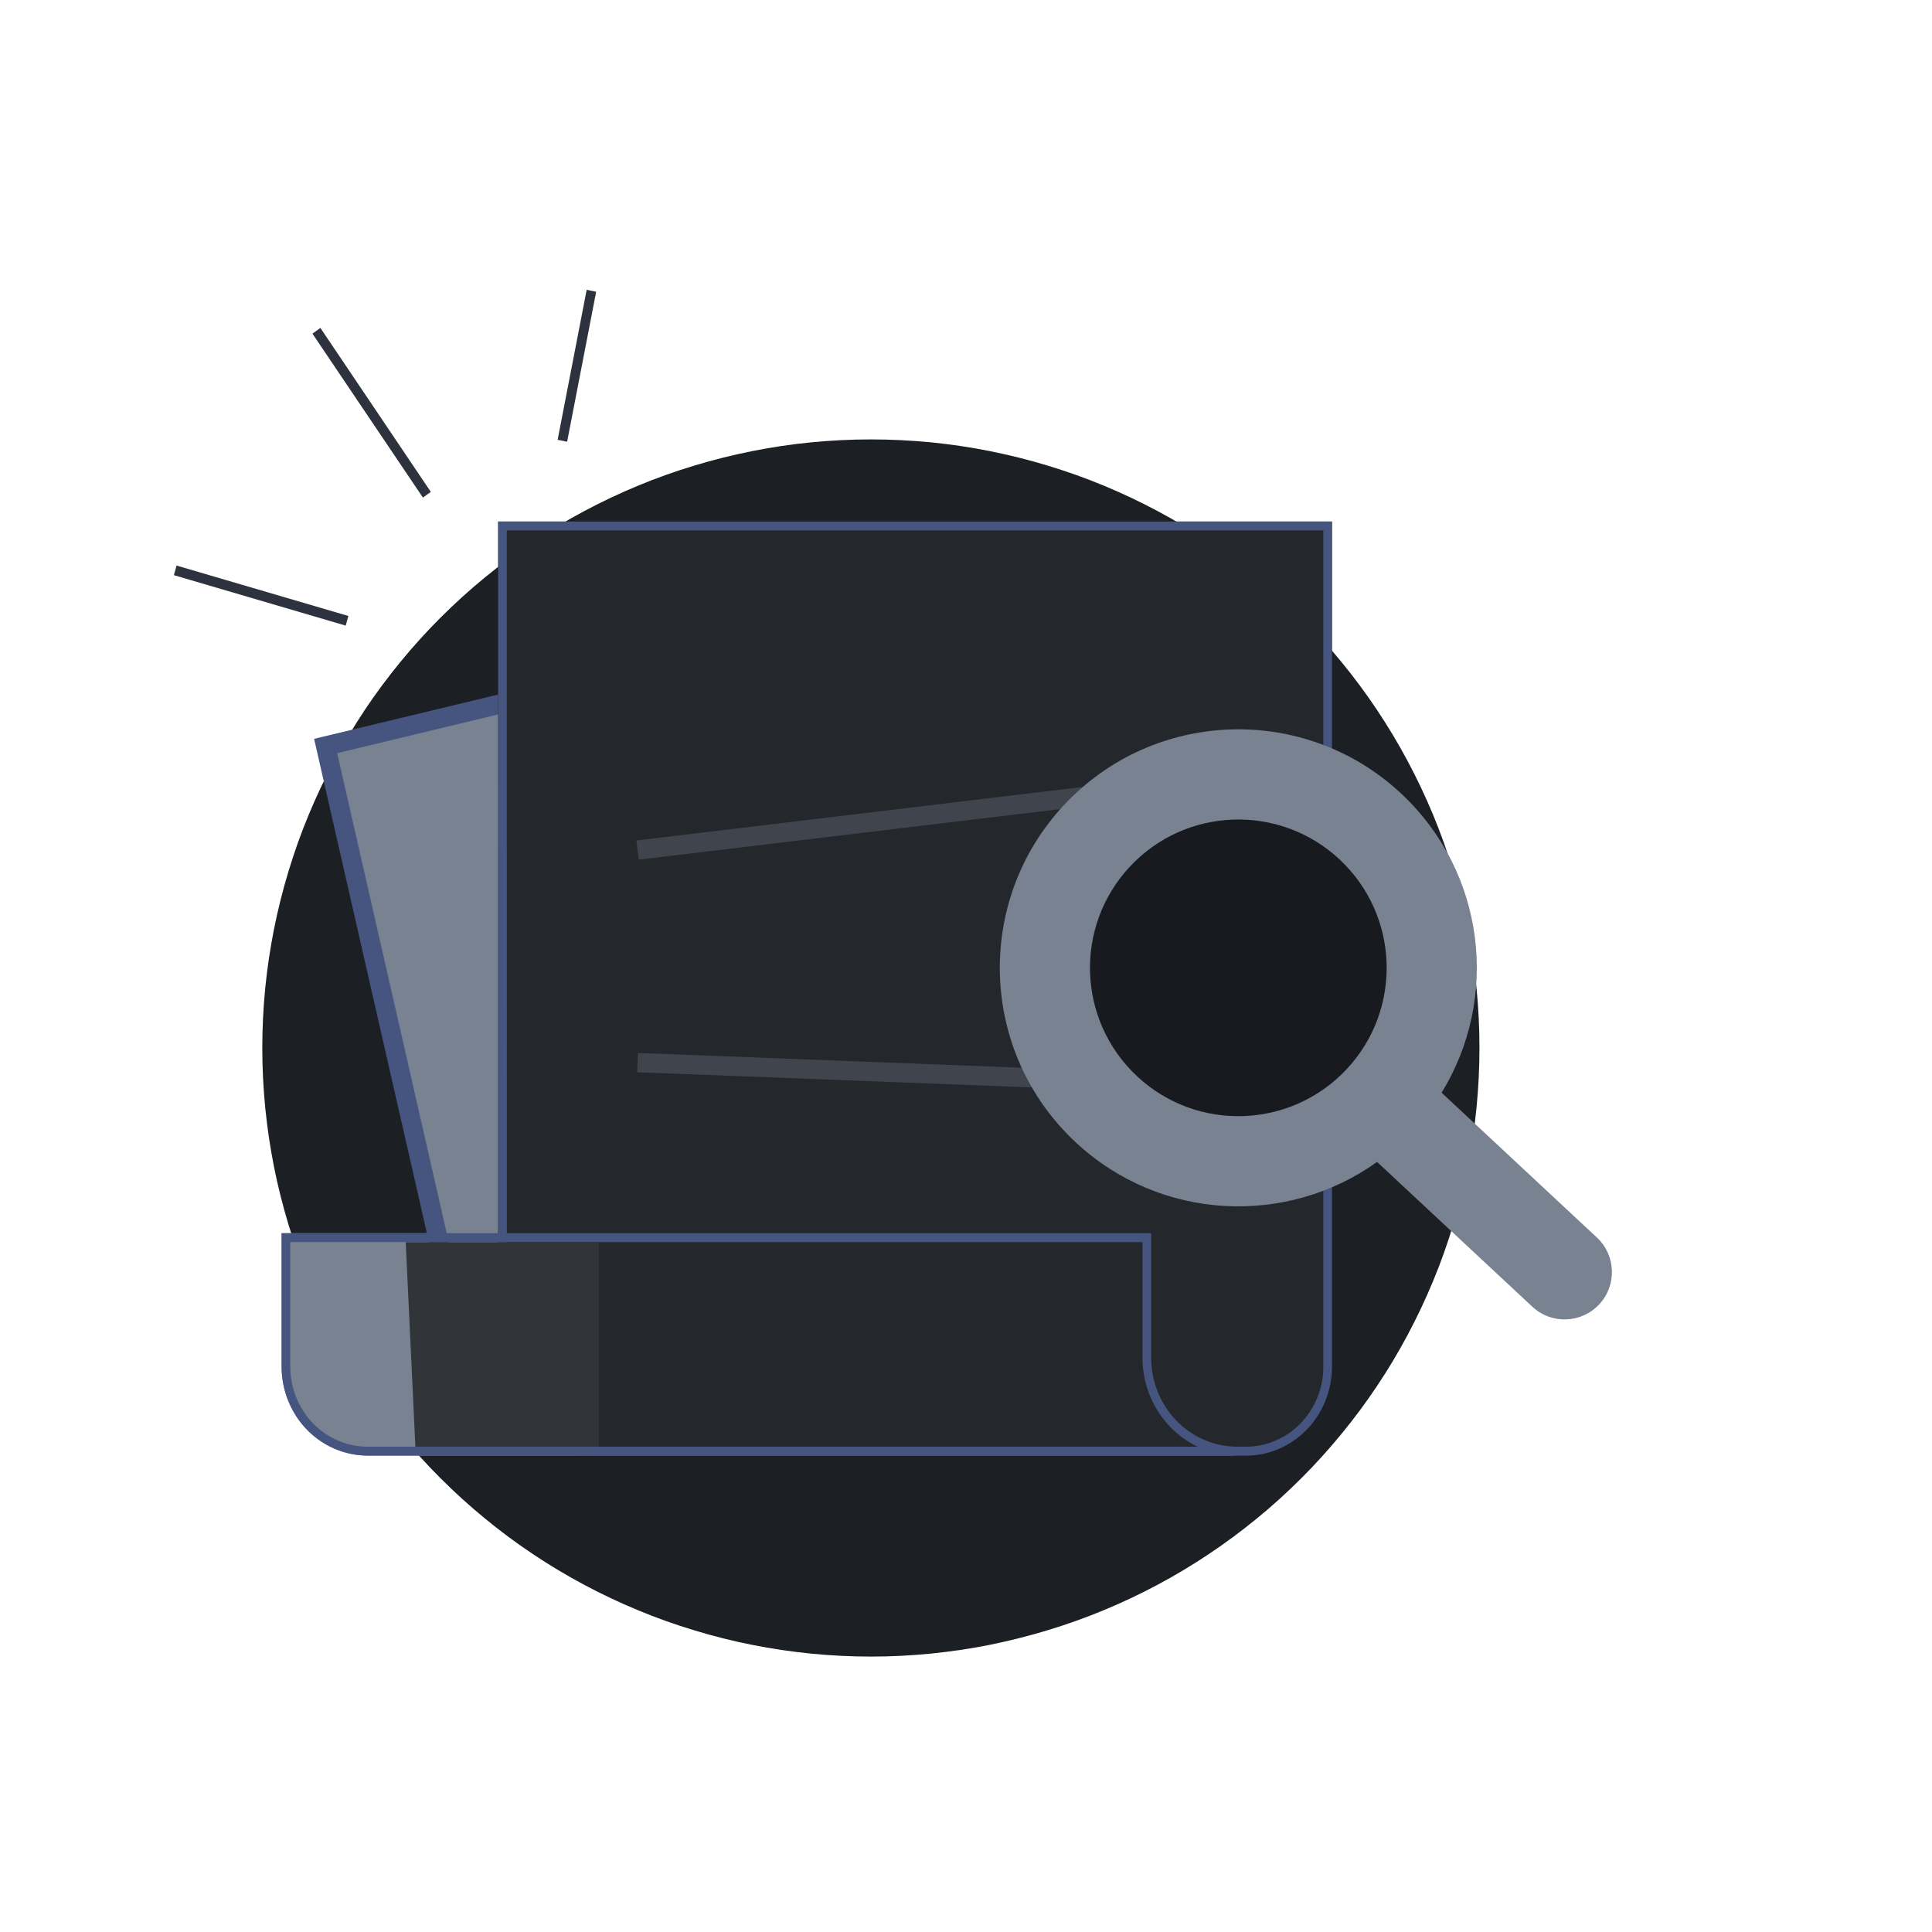<svg xmlns="http://www.w3.org/2000/svg" width="100" height="100" viewBox="0 0 100 100" fill="none">
  <path d="M76.576 54.242C76.576 54.758 76.564 55.273 76.538 55.788C76.513 56.303 76.475 56.817 76.425 57.33C76.374 57.843 76.311 58.355 76.235 58.864C76.159 59.374 76.071 59.882 75.971 60.388C75.871 60.893 75.758 61.396 75.632 61.896C75.507 62.396 75.369 62.893 75.22 63.386C75.07 63.88 74.909 64.369 74.737 64.854C74.565 65.34 74.379 65.82 74.181 66.297C73.984 66.773 73.775 67.244 73.554 67.711C73.334 68.177 73.102 68.638 72.86 69.094C72.617 69.549 72.363 69.997 72.098 70.439C71.834 70.881 71.558 71.316 71.271 71.745C70.984 72.174 70.687 72.596 70.38 73.009C70.072 73.423 69.755 73.829 69.429 74.226C69.101 74.625 68.765 75.015 68.419 75.397C68.074 75.779 67.718 76.152 67.353 76.517C66.988 76.881 66.615 77.236 66.233 77.583C65.851 77.93 65.461 78.266 65.062 78.591C64.663 78.917 64.257 79.234 63.844 79.541C63.43 79.848 63.008 80.145 62.579 80.431C62.15 80.718 61.715 80.994 61.273 81.259C60.831 81.525 60.383 81.779 59.927 82.021C59.472 82.264 59.012 82.496 58.546 82.716C58.081 82.936 57.609 83.145 57.133 83.342C56.657 83.54 56.175 83.726 55.69 83.899C55.204 84.072 54.715 84.233 54.222 84.382C53.729 84.532 53.232 84.669 52.732 84.795C52.232 84.92 51.729 85.035 51.224 85.138C50.718 85.239 50.211 85.326 49.7 85.402C49.19 85.477 48.678 85.54 48.166 85.592C47.652 85.642 47.138 85.68 46.623 85.706C46.109 85.732 45.593 85.744 45.077 85.744C44.562 85.744 44.047 85.731 43.532 85.706C43.017 85.681 42.503 85.643 41.99 85.592C41.477 85.541 40.965 85.478 40.455 85.402C39.946 85.327 39.438 85.239 38.932 85.138C38.426 85.038 37.923 84.925 37.423 84.8C36.923 84.674 36.426 84.536 35.932 84.385C35.439 84.237 34.95 84.076 34.464 83.902C33.978 83.729 33.498 83.543 33.022 83.345C32.545 83.148 32.074 82.94 31.608 82.719C31.141 82.499 30.681 82.267 30.227 82.024C29.772 81.781 29.324 81.527 28.882 81.263C28.44 80.998 28.004 80.722 27.576 80.434C27.146 80.149 26.725 79.852 26.311 79.544C25.897 79.236 25.491 78.918 25.093 78.591C24.694 78.263 24.304 77.927 23.922 77.581C23.541 77.235 23.167 76.879 22.802 76.514C22.437 76.15 22.082 75.777 21.736 75.395C21.391 75.013 21.054 74.623 20.726 74.224C20.399 73.826 20.082 73.419 19.775 73.005C19.468 72.59 19.171 72.168 18.885 71.74C18.598 71.311 18.323 70.876 18.058 70.434C17.792 69.993 17.538 69.546 17.295 69.094C17.052 68.64 16.82 68.179 16.6 67.713C16.379 67.247 16.17 66.775 15.972 66.297C15.774 65.821 15.588 65.34 15.415 64.854C15.242 64.369 15.081 63.88 14.932 63.386C14.784 62.893 14.646 62.396 14.52 61.896C14.394 61.396 14.281 60.893 14.181 60.388C14.081 59.882 13.993 59.375 13.917 58.864C13.842 58.354 13.779 57.843 13.728 57.33C13.678 56.817 13.64 56.303 13.614 55.788C13.588 55.272 13.576 54.757 13.576 54.242C13.576 53.726 13.589 53.211 13.614 52.696C13.639 52.182 13.677 51.668 13.728 51.154C13.778 50.642 13.841 50.131 13.917 49.62C13.994 49.11 14.082 48.602 14.181 48.097C14.282 47.592 14.395 47.089 14.52 46.588C14.645 46.087 14.783 45.591 14.932 45.098C15.082 44.605 15.243 44.115 15.415 43.63C15.588 43.145 15.773 42.664 15.972 42.187C16.17 41.711 16.378 41.24 16.598 40.774C16.818 40.309 17.051 39.849 17.295 39.397C17.538 38.943 17.792 38.494 18.058 38.052C18.323 37.609 18.598 37.172 18.885 36.741C19.17 36.312 19.467 35.891 19.775 35.477C20.083 35.063 20.4 34.657 20.726 34.259C21.053 33.861 21.39 33.47 21.736 33.088C22.083 32.705 22.438 32.332 22.802 31.968C23.166 31.604 23.54 31.248 23.922 30.902C24.305 30.555 24.695 30.219 25.093 29.892C25.491 29.565 25.898 29.248 26.312 28.941C26.726 28.633 27.148 28.336 27.576 28.05C28.006 27.763 28.441 27.487 28.883 27.222C29.324 26.957 29.772 26.703 30.227 26.46C30.682 26.218 31.142 25.987 31.608 25.766C32.075 25.545 32.546 25.336 33.023 25.139C33.498 24.941 33.979 24.756 34.465 24.583C34.951 24.409 35.44 24.248 35.933 24.1C36.426 23.95 36.923 23.813 37.423 23.688C37.924 23.563 38.427 23.45 38.932 23.349C39.437 23.248 39.945 23.16 40.455 23.084C40.965 23.008 41.477 22.945 41.99 22.895C42.503 22.845 43.017 22.807 43.532 22.782C44.047 22.756 44.562 22.744 45.077 22.744C45.593 22.744 46.108 22.756 46.623 22.782C47.139 22.807 47.653 22.844 48.166 22.893C48.678 22.944 49.19 23.007 49.7 23.082C50.209 23.158 50.717 23.246 51.224 23.347C51.729 23.448 52.232 23.561 52.733 23.686C53.234 23.811 53.73 23.948 54.223 24.098C54.716 24.248 55.205 24.409 55.691 24.581C56.176 24.753 56.657 24.939 57.134 25.137C57.61 25.334 58.081 25.544 58.547 25.764C59.013 25.985 59.473 26.216 59.928 26.459C60.383 26.702 60.832 26.956 61.274 27.221C61.716 27.486 62.151 27.762 62.579 28.05C63.008 28.336 63.43 28.633 63.844 28.94C64.257 29.247 64.663 29.564 65.062 29.891C65.46 30.219 65.851 30.555 66.233 30.901C66.616 31.247 66.989 31.602 67.353 31.967C67.717 32.332 68.073 32.705 68.419 33.087C68.766 33.468 69.103 33.859 69.429 34.258C69.756 34.657 70.073 35.063 70.38 35.476C70.687 35.89 70.984 36.312 71.271 36.741C71.557 37.171 71.833 37.606 72.098 38.048C72.363 38.489 72.617 38.938 72.86 39.393C73.103 39.848 73.335 40.309 73.555 40.774C73.775 41.24 73.984 41.711 74.182 42.187C74.379 42.664 74.565 43.145 74.738 43.63C74.911 44.116 75.072 44.605 75.221 45.098C75.371 45.592 75.508 46.089 75.633 46.588C75.758 47.088 75.871 47.591 75.972 48.097C76.073 48.602 76.161 49.11 76.236 49.62C76.311 50.131 76.374 50.642 76.426 51.154C76.476 51.668 76.514 52.182 76.539 52.696C76.564 53.211 76.577 53.726 76.576 54.242Z" fill="#1C2025"/>
  <path fill-rule="evenodd" clip-rule="evenodd" d="M29.354 22.866L30.857 15.102L30.366 15L28.863 22.765L29.354 22.866Z" fill="#2D323E"/>
  <path fill-rule="evenodd" clip-rule="evenodd" d="M16.172 17.27L21.89 25.755L22.299 25.46L16.583 16.973L16.172 17.27ZM9 29.77L17.894 32.382L18.031 31.883L9.14 29.273L9 29.77Z" fill="#2D323E"/>
  <path d="M31.115 61.12V49.214C31.116 48.666 31.328 48.141 31.703 47.754C32.078 47.366 32.586 47.148 33.116 47.148H38.126C38.657 47.148 39.167 47.366 39.542 47.754C39.918 48.143 40.129 48.669 40.129 49.219V61.12C40.129 61.392 40.077 61.661 39.977 61.912C39.876 62.163 39.728 62.391 39.542 62.584C39.356 62.776 39.136 62.928 38.892 63.032C38.649 63.136 38.389 63.19 38.126 63.19H33.116C32.585 63.189 32.076 62.971 31.701 62.583C31.326 62.194 31.115 61.668 31.115 61.12Z" fill="#181A1F"/>
  <path d="M56.158 61.121V37.31C56.158 37.038 56.21 36.769 56.311 36.518C56.411 36.267 56.559 36.038 56.745 35.846C56.931 35.654 57.152 35.501 57.395 35.397C57.638 35.293 57.899 35.24 58.162 35.24H63.171C63.434 35.24 63.695 35.293 63.938 35.397C64.181 35.501 64.402 35.654 64.588 35.846C64.774 36.038 64.921 36.267 65.022 36.518C65.123 36.769 65.175 37.038 65.175 37.31V61.121C65.175 61.393 65.123 61.663 65.022 61.914C64.921 62.165 64.774 62.393 64.588 62.585C64.402 62.778 64.181 62.93 63.938 63.034C63.695 63.138 63.434 63.192 63.171 63.192H58.162C57.899 63.192 57.638 63.138 57.395 63.034C57.152 62.93 56.931 62.778 56.745 62.585C56.559 62.393 56.411 62.165 56.311 61.914C56.21 61.663 56.158 61.393 56.158 61.121Z" fill="#181A1F"/>
  <path d="M43.637 61.122V43.003C43.637 42.453 43.848 41.927 44.224 41.538C44.6 41.15 45.109 40.932 45.641 40.932H50.65C50.913 40.931 51.174 40.984 51.418 41.088C51.661 41.192 51.883 41.345 52.069 41.537C52.256 41.729 52.404 41.958 52.505 42.209C52.606 42.461 52.658 42.73 52.658 43.003V61.122C52.658 61.671 52.447 62.198 52.071 62.586C51.695 62.974 51.185 63.192 50.654 63.192H45.641C45.11 63.192 44.6 62.974 44.224 62.586C43.848 62.198 43.637 61.671 43.637 61.122Z" fill="#181A1F"/>
  <path fill-rule="evenodd" clip-rule="evenodd" d="M59.584 63.829H14.576V70.737C14.576 71.958 15.046 73.129 15.881 73.993C16.717 74.856 17.851 75.341 19.032 75.341H63.898V74.878C62.741 74.84 61.644 74.338 60.839 73.48C60.034 72.621 59.584 71.472 59.584 70.276V63.829Z" fill="#798290"/>
  <path d="M16.855 38.613L23.395 67.274L16.855 38.613ZM16.855 38.613L45.895 31.625L52.433 60.274C52.433 60.274 52.433 60.274 52.433 60.274C52.553 60.8 52.571 61.345 52.487 61.879C52.403 62.412 52.218 62.922 51.943 63.38C51.668 63.838 51.309 64.234 50.887 64.547C50.466 64.859 49.989 65.082 49.486 65.203L28.154 70.337C27.135 70.582 26.063 70.4 25.172 69.828C24.279 69.256 23.639 68.339 23.395 67.274L16.855 38.613Z" fill="#798290" stroke="#465580"/>
  <path d="M25.785 26.995H68.942V70.74C68.942 71.961 68.472 73.132 67.636 73.996C66.801 74.859 65.667 75.345 64.485 75.345H30.239C29.058 75.345 27.924 74.859 27.088 73.996C26.253 73.132 25.783 71.961 25.783 70.74L25.785 26.995Z" fill="#24272C"/>
  <path opacity="0.33" d="M33 44L58 41" stroke="#798290"/>
  <path opacity="0.33" d="M33 55L59 56" stroke="#798290"/>
  <path fill-rule="evenodd" clip-rule="evenodd" d="M25.785 26.995H68.942V70.74C68.942 71.961 68.472 73.132 67.636 73.996C66.801 74.859 65.667 75.345 64.485 75.345H30.239C29.058 75.345 27.924 74.859 27.088 73.996C26.253 73.132 25.783 71.961 25.783 70.74L25.785 26.995ZM26.231 27.455H68.496V70.74C68.496 71.838 68.074 72.891 67.322 73.668C66.57 74.445 65.551 74.881 64.488 74.881H30.242C29.18 74.881 28.16 74.445 27.409 73.668C26.657 72.891 26.235 71.838 26.235 70.74L26.231 27.455Z" fill="#465580"/>
  <path fill-rule="evenodd" clip-rule="evenodd" d="M59.584 63.829H14.576V70.737C14.576 71.958 15.046 73.129 15.881 73.993C16.717 74.856 17.851 75.341 19.032 75.341H63.898V74.878C62.741 74.84 61.644 74.338 60.839 73.48C60.034 72.621 59.584 71.472 59.584 70.276V63.829ZM15.022 70.737V64.29H59.136V70.276C59.136 71.245 59.405 72.195 59.912 73.011C60.418 73.827 61.141 74.476 61.993 74.881H19.032C17.97 74.881 16.95 74.444 16.199 73.668C15.447 72.891 15.025 71.838 15.025 70.74L15.022 70.737Z" fill="#465580"/>
  <path d="M27 64.298H21L21.5 74.883H31V64.298H27Z" fill="#31353A"/>
  <ellipse cx="63.55" cy="49.55" rx="9.103" ry="9.103" fill="#181A1F"/>
  <path fill-rule="evenodd" clip-rule="evenodd" d="M74.441 56.736C74.359 56.66 74.338 56.535 74.396 56.44C77.363 51.634 76.633 45.248 72.345 41.249C67.459 36.693 59.805 36.961 55.249 41.846C50.693 46.732 50.961 54.386 55.846 58.942C60.135 62.941 66.556 63.224 71.143 59.929C71.234 59.863 71.36 59.877 71.442 59.953L79.484 67.452C80.372 68.281 81.764 68.232 82.592 67.344C83.42 66.456 83.372 65.064 82.483 64.236L74.441 56.736ZM69.502 44.297C72.705 47.283 72.88 52.3 69.894 55.502C66.908 58.705 61.891 58.88 58.689 55.894C55.486 52.907 55.311 47.891 58.297 44.688C61.283 41.486 66.3 41.311 69.502 44.297Z" fill="#798290"/>
  <path d="M79.484 67.452L79.654 67.269L79.484 67.452ZM82.483 64.236L82.654 64.053L82.483 64.236ZM58.689 55.894L58.859 55.711L58.689 55.894ZM58.297 44.688L58.48 44.859L58.297 44.688ZM71.143 59.929L70.997 59.726L71.143 59.929ZM74.396 56.44L74.184 56.309L74.396 56.44ZM74.609 56.571C77.637 51.666 76.892 45.148 72.515 41.066L72.174 41.432C76.374 45.348 77.089 51.602 74.184 56.309L74.609 56.571ZM72.515 41.066C67.528 36.416 59.717 36.689 55.066 41.676L55.432 42.017C59.894 37.232 67.389 36.97 72.174 41.432L72.515 41.066ZM55.066 41.676C50.416 46.662 50.689 54.474 55.676 59.124L56.017 58.759C51.232 54.297 50.97 46.801 55.432 42.017L55.066 41.676ZM55.676 59.124C60.053 63.206 66.607 63.495 71.289 60.132L70.997 59.726C66.505 62.952 60.216 62.675 56.017 58.759L55.676 59.124ZM79.654 67.269L71.612 59.77L71.271 60.136L79.313 67.635L79.654 67.269ZM82.409 67.173C81.675 67.961 80.442 68.004 79.654 67.269L79.313 67.635C80.302 68.558 81.852 68.504 82.775 67.514L82.409 67.173ZM82.313 64.418C83.1 65.153 83.143 66.386 82.409 67.173L82.775 67.514C83.697 66.525 83.643 64.975 82.654 64.053L82.313 64.418ZM74.271 56.919L82.313 64.418L82.654 64.053L74.612 56.553L74.271 56.919ZM70.077 55.673C73.157 52.37 72.976 47.195 69.673 44.114L69.332 44.48C72.433 47.372 72.603 52.23 69.711 55.332L70.077 55.673ZM58.518 56.076C61.821 59.157 66.996 58.976 70.077 55.673L69.711 55.332C66.819 58.433 61.96 58.603 58.859 55.711L58.518 56.076ZM58.114 44.518C55.034 47.821 55.215 52.996 58.518 56.076L58.859 55.711C55.758 52.819 55.588 47.96 58.48 44.859L58.114 44.518ZM69.673 44.114C66.37 41.034 61.195 41.215 58.114 44.518L58.48 44.859C61.372 41.758 66.231 41.588 69.332 44.48L69.673 44.114ZM71.289 60.132C71.286 60.134 71.283 60.135 71.28 60.136C71.277 60.137 71.275 60.137 71.274 60.137C71.272 60.137 71.271 60.136 71.271 60.136L71.612 59.77C71.451 59.62 71.193 59.585 70.997 59.726L71.289 60.132ZM74.184 56.309C74.057 56.514 74.109 56.768 74.271 56.919L74.612 56.553C74.612 56.554 74.613 56.554 74.613 56.556C74.613 56.557 74.613 56.559 74.613 56.562C74.612 56.565 74.611 56.568 74.609 56.571L74.184 56.309Z" fill="#798290"/>
</svg>